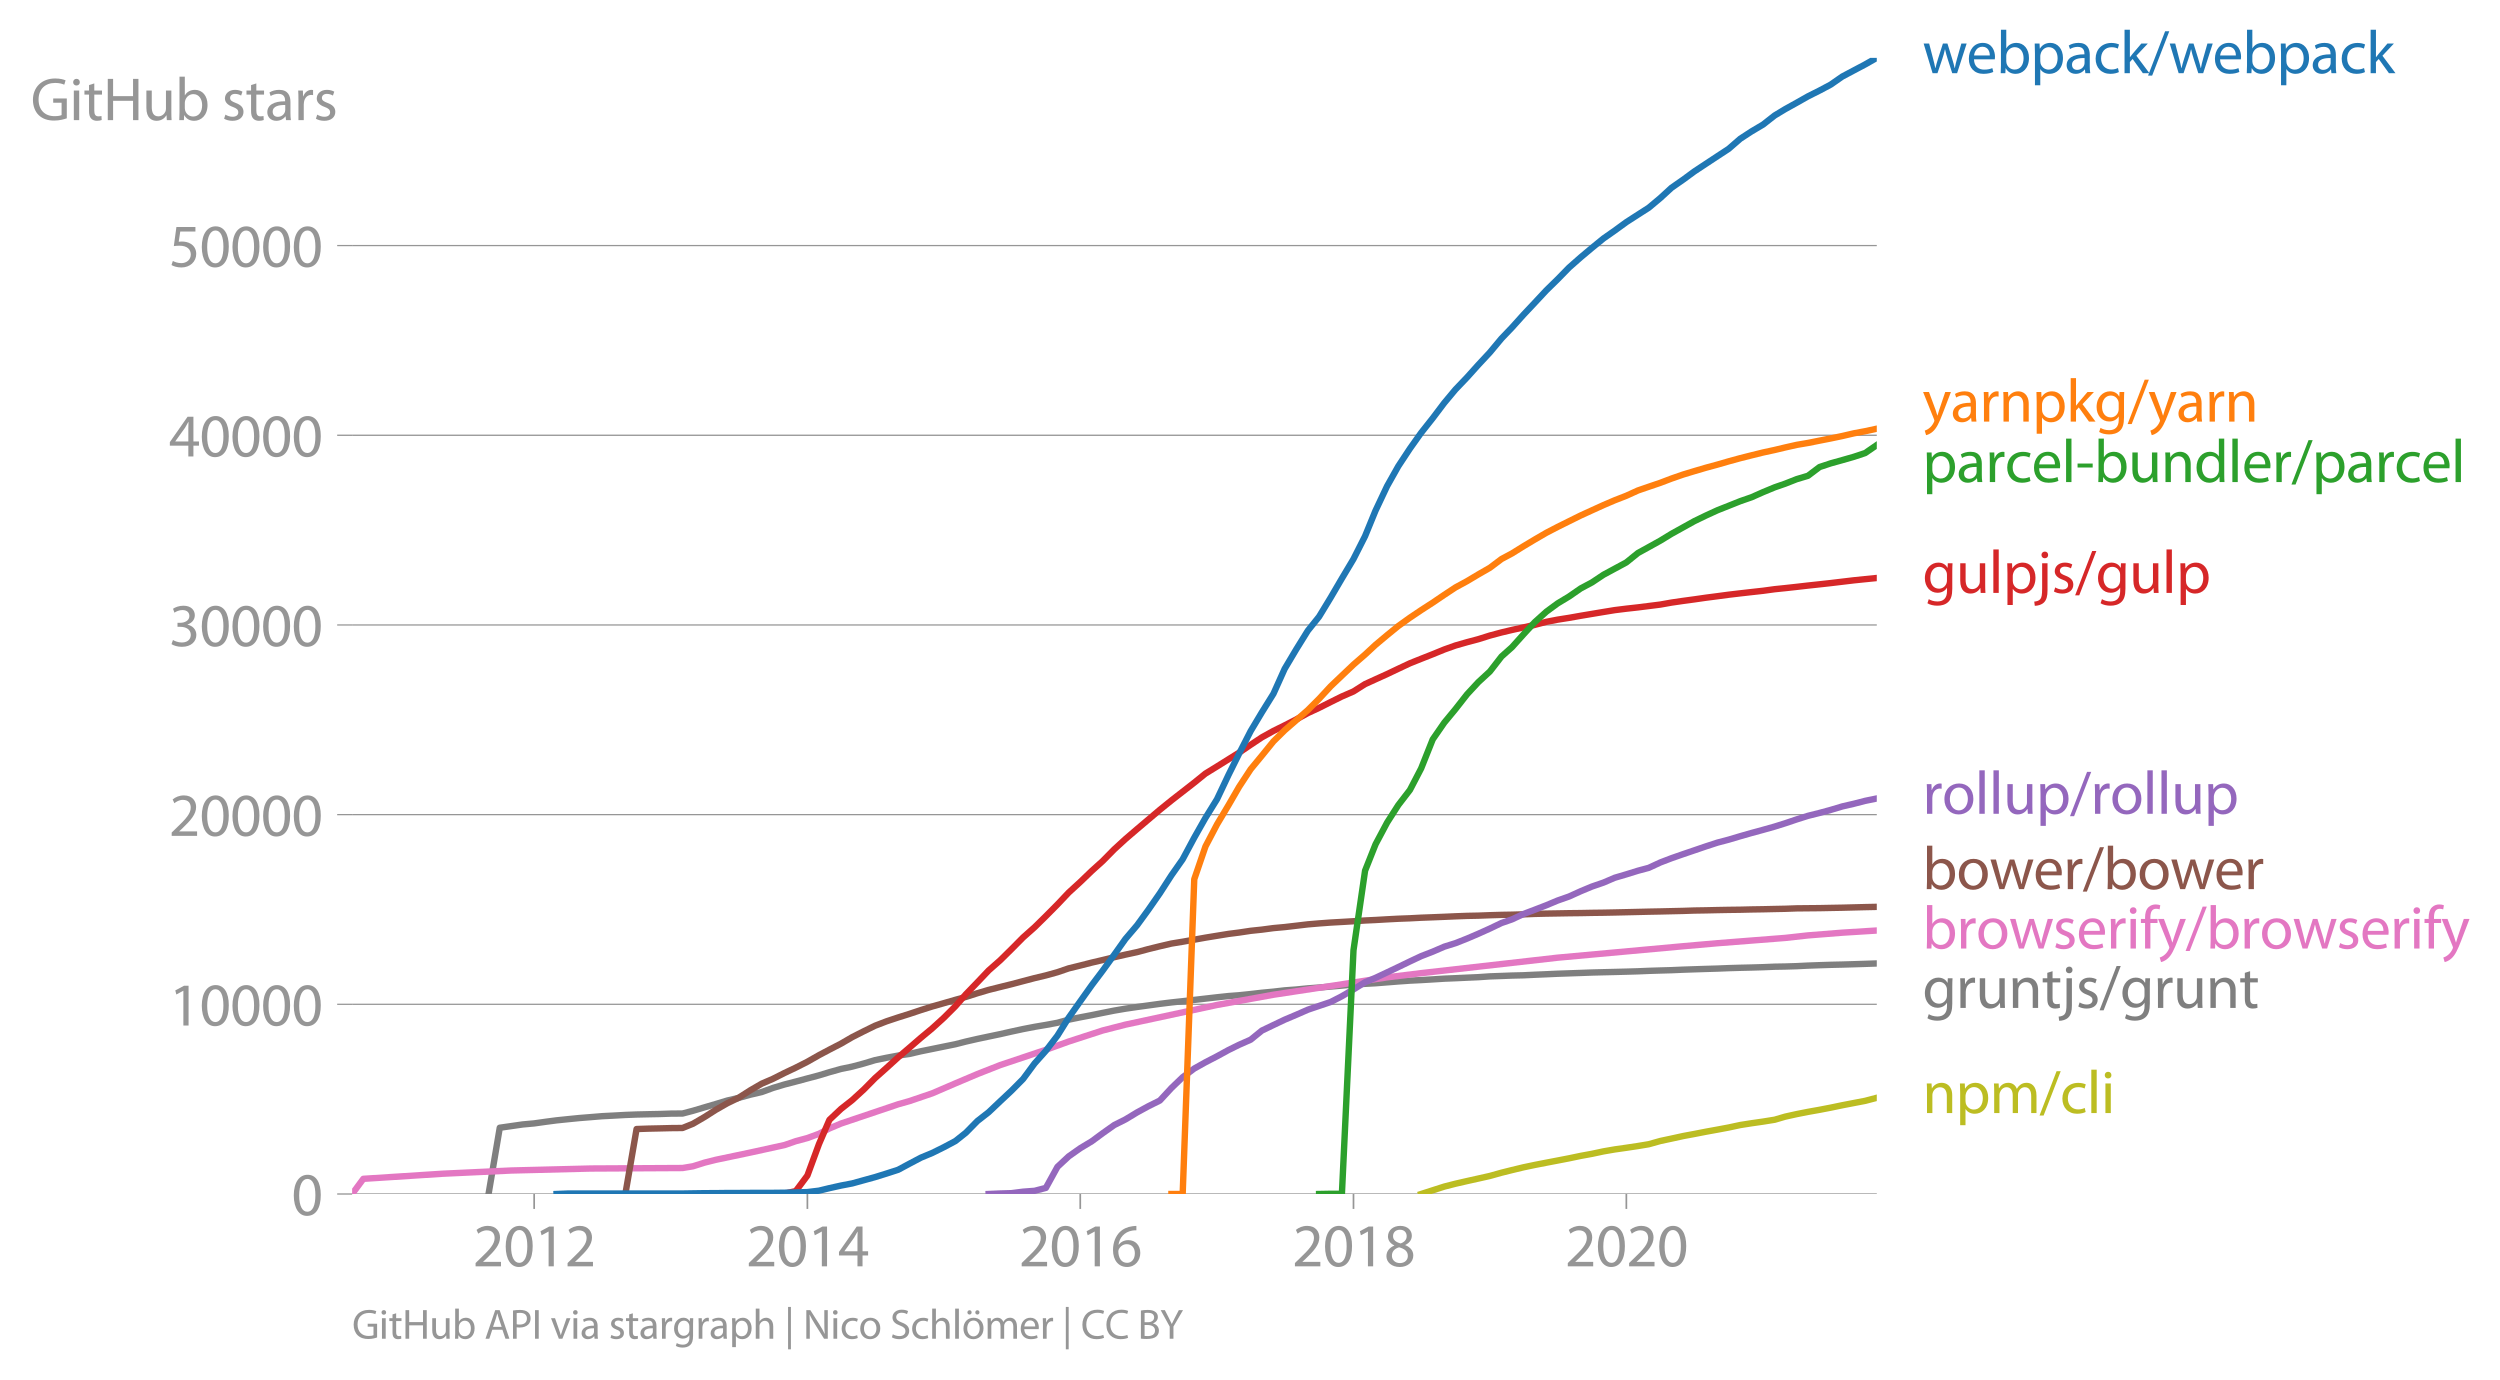 <svg height="430.927" viewBox="0 0 585.568 323.195" width="780.758" xmlns="http://www.w3.org/2000/svg" xmlns:xlink="http://www.w3.org/1999/xlink"><defs><style>*{stroke-linecap:butt;stroke-linejoin:round}</style></defs><g id="figure_1"><path d="M0 323.195h585.568V0H0z" style="fill:none" id="patch_1"/><g id="axes_1"><path d="M82.476 279.668h357.12V13.556H82.476z" style="fill:none" id="patch_2"/><g id="matplotlib.axis_1"><g id="xtick_1"><g id="line2d_1"><defs><path d="M0 0v3.5" id="mc3b1192767" style="stroke:#969696;stroke-width:.4"/></defs><use style="fill:#969696;stroke:#969696;stroke-width:.4" x="125.114" xlink:href="#mc3b1192767" y="279.668"/></g><g style="fill:#969696" transform="matrix(.14 0 0 -.14 110.75 296.608)" id="text_1"><defs><path d="M2944 0v467H1075v13l333 307c877 845 1434 1466 1434 2234 0 595-378 1209-1274 1209-480 0-890-179-1178-422l180-397c192 160 505 352 883 352 621 0 825-390 825-813-6-627-486-1164-1548-2176L288 346V0h2656z" id="MyriadPro-Regular-32" transform="scale(.016)"/><path d="M1677 4230c-845 0-1447-768-1447-2163C243 691 794-70 1606-70c922 0 1447 780 1447 2195 0 1325-499 2105-1376 2105zm-32-435c582 0 845-672 845-1696 0-1062-276-1734-852-1734-512 0-844 614-844 1696 0 1133 358 1734 851 1734z" id="MyriadPro-Regular-30" transform="scale(.016)"/><path d="M1510 0h544v4160h-480l-908-486 108-429 724 390h12V0z" id="MyriadPro-Regular-31" transform="scale(.016)"/></defs><use xlink:href="#MyriadPro-Regular-32"/><use x="51.3" xlink:href="#MyriadPro-Regular-30"/><use x="102.6" xlink:href="#MyriadPro-Regular-31"/><use x="153.9" xlink:href="#MyriadPro-Regular-32"/></g></g><g id="xtick_2"><use style="fill:#969696;stroke:#969696;stroke-width:.4" x="189.113" xlink:href="#mc3b1192767" y="279.668" id="line2d_2"/><g style="fill:#969696" transform="matrix(.14 0 0 -.14 174.75 296.608)" id="text_2"><defs><path d="M2560 0v1133h582v441h-582v2586h-608L96 1504v-371h1933V0h531zM666 1574v13l1017 1415c115 192 218 371 346 614h19c-13-218-19-435-19-653V1574H666z" id="MyriadPro-Regular-34" transform="scale(.016)"/></defs><use xlink:href="#MyriadPro-Regular-32"/><use x="51.3" xlink:href="#MyriadPro-Regular-30"/><use x="102.6" xlink:href="#MyriadPro-Regular-31"/><use x="153.9" xlink:href="#MyriadPro-Regular-34"/></g></g><g id="xtick_3"><use style="fill:#969696;stroke:#969696;stroke-width:.4" x="253.025" xlink:href="#mc3b1192767" y="279.668" id="line2d_3"/><g style="fill:#969696" transform="matrix(.14 0 0 -.14 238.662 296.608)" id="text_3"><defs><path d="M2662 4224c-102 0-243-6-409-32-525-64-986-275-1331-614-410-410-704-1056-704-1876C218 621 800-70 1690-70c864 0 1382 704 1382 1465 0 813-518 1344-1254 1344-461 0-807-217-1005-480h-19c96 685 563 1331 1446 1479 160 25 307 32 422 25v461zM1690 365c-589 0-903 505-916 1190 0 103 26 186 64 250 154 301 468 512 807 512 518 0 857-359 857-954s-326-998-806-998h-6z" id="MyriadPro-Regular-36" transform="scale(.016)"/></defs><use xlink:href="#MyriadPro-Regular-32"/><use x="51.3" xlink:href="#MyriadPro-Regular-30"/><use x="102.6" xlink:href="#MyriadPro-Regular-31"/><use x="153.9" xlink:href="#MyriadPro-Regular-36"/></g></g><g id="xtick_4"><use style="fill:#969696;stroke:#969696;stroke-width:.4" x="317.025" xlink:href="#mc3b1192767" y="279.668" id="line2d_4"/><g style="fill:#969696" transform="matrix(.14 0 0 -.14 302.662 296.608)" id="text_4"><defs><path d="M1062 2170c-512-218-825-589-825-1114C237 448 762-70 1632-70c794 0 1414 486 1414 1209 0 506-320 871-838 1075v20c512 243 685 620 685 972 0 519-403 1024-1210 1024-729 0-1286-448-1286-1107 0-358 198-717 659-934l6-19zm583-1831c-531 0-851 371-832 794 0 397 262 717 749 857 563-160 915-403 915-908 0-423-327-743-832-743zm6 3488c506 0 704-345 704-678 0-378-275-634-633-755-480 128-794 352-794 768 0 358 256 665 723 665z" id="MyriadPro-Regular-38" transform="scale(.016)"/></defs><use xlink:href="#MyriadPro-Regular-32"/><use x="51.3" xlink:href="#MyriadPro-Regular-30"/><use x="102.6" xlink:href="#MyriadPro-Regular-31"/><use x="153.9" xlink:href="#MyriadPro-Regular-38"/></g></g><g id="xtick_5"><use style="fill:#969696;stroke:#969696;stroke-width:.4" x="380.937" xlink:href="#mc3b1192767" y="279.668" id="line2d_5"/><g style="fill:#969696" transform="matrix(.14 0 0 -.14 366.574 296.608)" id="text_5"><use xlink:href="#MyriadPro-Regular-32"/><use x="51.3" xlink:href="#MyriadPro-Regular-30"/><use x="102.6" xlink:href="#MyriadPro-Regular-32"/><use x="153.9" xlink:href="#MyriadPro-Regular-30"/></g></g></g><g id="matplotlib.axis_2"><g id="ytick_1"><path clip-path="url(#p91c8e6e865)" d="M82.476 279.668h357.12" style="fill:none;stroke:#969696;stroke-linecap:square;stroke-width:.3" id="line2d_6"/><g id="line2d_7"><defs><path d="M0 0h-3.5" id="ma16b7d9fdb" style="stroke:#969696;stroke-width:.3"/></defs><use style="fill:#969696;stroke:#969696;stroke-width:.3" x="82.476" xlink:href="#ma16b7d9fdb" y="279.668"/></g><use xlink:href="#MyriadPro-Regular-30" style="fill:#969696" transform="matrix(.14 0 0 -.14 68.295 284.638)" id="text_6"/></g><g id="ytick_2"><path clip-path="url(#p91c8e6e865)" d="M82.476 235.239h357.12" style="fill:none;stroke:#969696;stroke-linecap:square;stroke-width:.3" id="line2d_8"/><use style="fill:#969696;stroke:#969696;stroke-width:.3" x="82.476" xlink:href="#ma16b7d9fdb" y="235.239" id="line2d_9"/><g style="fill:#969696" transform="matrix(.14 0 0 -.14 39.568 240.209)" id="text_7"><use xlink:href="#MyriadPro-Regular-31"/><use x="51.3" xlink:href="#MyriadPro-Regular-30"/><use x="102.6" xlink:href="#MyriadPro-Regular-30"/><use x="153.9" xlink:href="#MyriadPro-Regular-30"/><use x="205.2" xlink:href="#MyriadPro-Regular-30"/></g></g><g id="ytick_3"><path clip-path="url(#p91c8e6e865)" d="M82.476 190.81h357.12" style="fill:none;stroke:#969696;stroke-linecap:square;stroke-width:.3" id="line2d_10"/><use style="fill:#969696;stroke:#969696;stroke-width:.3" x="82.476" xlink:href="#ma16b7d9fdb" y="190.81" id="line2d_11"/><g style="fill:#969696" transform="matrix(.14 0 0 -.14 39.568 195.78)" id="text_8"><use xlink:href="#MyriadPro-Regular-32"/><use x="51.3" xlink:href="#MyriadPro-Regular-30"/><use x="102.6" xlink:href="#MyriadPro-Regular-30"/><use x="153.9" xlink:href="#MyriadPro-Regular-30"/><use x="205.2" xlink:href="#MyriadPro-Regular-30"/></g></g><g id="ytick_4"><path clip-path="url(#p91c8e6e865)" d="M82.476 146.38h357.12" style="fill:none;stroke:#969696;stroke-linecap:square;stroke-width:.3" id="line2d_12"/><use style="fill:#969696;stroke:#969696;stroke-width:.3" x="82.476" xlink:href="#ma16b7d9fdb" y="146.381" id="line2d_13"/><g style="fill:#969696" transform="matrix(.14 0 0 -.14 39.568 151.35)" id="text_9"><defs><path d="M269 211C474 77 883-70 1350-70c999 0 1517 582 1517 1248 0 582-416 966-928 1068v13c512 186 768 551 768 979 0 506-371 992-1190 992-448 0-871-160-1088-320l147-409c179 128 499 275 832 275 518 0 730-294 730-627 0-493-519-704-928-704H896v-423h314c544 0 1068-249 1075-832 6-345-218-806-941-806-390 0-762 160-922 262L269 211z" id="MyriadPro-Regular-33" transform="scale(.016)"/></defs><use xlink:href="#MyriadPro-Regular-33"/><use x="51.3" xlink:href="#MyriadPro-Regular-30"/><use x="102.6" xlink:href="#MyriadPro-Regular-30"/><use x="153.9" xlink:href="#MyriadPro-Regular-30"/><use x="205.2" xlink:href="#MyriadPro-Regular-30"/></g></g><g id="ytick_5"><path clip-path="url(#p91c8e6e865)" d="M82.476 101.952h357.12" style="fill:none;stroke:#969696;stroke-linecap:square;stroke-width:.3" id="line2d_14"/><use style="fill:#969696;stroke:#969696;stroke-width:.3" x="82.476" xlink:href="#ma16b7d9fdb" y="101.952" id="line2d_15"/><g style="fill:#969696" transform="matrix(.14 0 0 -.14 39.568 106.922)" id="text_10"><use xlink:href="#MyriadPro-Regular-34"/><use x="51.3" xlink:href="#MyriadPro-Regular-30"/><use x="102.6" xlink:href="#MyriadPro-Regular-30"/><use x="153.9" xlink:href="#MyriadPro-Regular-30"/><use x="205.2" xlink:href="#MyriadPro-Regular-30"/></g></g><g id="ytick_6"><path clip-path="url(#p91c8e6e865)" d="M82.476 57.523h357.12" style="fill:none;stroke:#969696;stroke-linecap:square;stroke-width:.3" id="line2d_16"/><use style="fill:#969696;stroke:#969696;stroke-width:.3" x="82.476" xlink:href="#ma16b7d9fdb" y="57.523" id="line2d_17"/><g style="fill:#969696" transform="matrix(.14 0 0 -.14 39.568 62.493)" id="text_11"><defs><path d="M2771 4160H781L512 2163c154 19 339 45 576 45 832 0 1190-384 1197-922 0-556-455-902-986-902-377 0-717 128-889 230L269 186C467 58 851-70 1306-70c902 0 1548 608 1548 1420 0 525-268 884-595 1069-256 154-576 224-896 224-153 0-243-13-339-25l160 1068h1587v474z" id="MyriadPro-Regular-35" transform="scale(.016)"/></defs><use xlink:href="#MyriadPro-Regular-35"/><use x="51.3" xlink:href="#MyriadPro-Regular-30"/><use x="102.6" xlink:href="#MyriadPro-Regular-30"/><use x="153.9" xlink:href="#MyriadPro-Regular-30"/><use x="205.2" xlink:href="#MyriadPro-Regular-30"/></g></g><g style="fill:#969696" transform="matrix(.14 0 0 -.14 7.2 28.14)" id="text_12"><defs><path d="M3770 2266H2349v-448h877V531c-128-64-378-115-743-115-1005 0-1664 646-1664 1741 0 1081 685 1734 1735 1734 435 0 723-83 953-185l135 454c-186 90-576 198-1076 198-1446 0-2329-940-2336-2227 0-672 231-1248 602-1606 422-403 960-570 1613-570 582 0 1075 147 1325 237v2074z" id="MyriadPro-Regular-47" transform="scale(.016)"/><path d="M1030 0v3098H467V0h563zM749 4320c-205 0-352-154-352-352 0-192 141-346 339-346 224 0 365 154 358 346 0 198-134 352-345 352z" id="MyriadPro-Regular-69" transform="scale(.016)"/><path d="M595 3667v-569H115v-429h480V979c0-365 58-640 218-806C947 19 1158-70 1421-70c217 0 390 38 499 83l-26 422c-83-25-172-38-326-38-314 0-422 217-422 601v1671h806v429h-806v742l-551-173z" id="MyriadPro-Regular-74" transform="scale(.016)"/><path d="M486 4314V0h557v2022h2087V0h563v4314h-563V2509H1043v1805H486z" id="MyriadPro-Regular-48" transform="scale(.016)"/><path d="M3059 3098h-563V1197c0-103-19-205-51-288-103-250-365-512-743-512-512 0-691 397-691 985v1716H448V1286C448 198 1030-70 1517-70c550 0 877 326 1024 576h13l32-506h499c-19 243-26 525-26 845v2253z" id="MyriadPro-Regular-75" transform="scale(.016)"/><path d="M467 800c0-275-13-589-25-800h486l26 512h19c230-410 589-582 1037-582 691 0 1388 550 1388 1657 7 941-537 1581-1305 1581-499 0-858-224-1056-570h-13v1946H467V800zm557 998c0 90 19 167 32 231 115 429 474 691 858 691 601 0 921-531 921-1152 0-710-352-1190-941-1190-409 0-736 268-844 659-13 64-26 134-26 205v556z" id="MyriadPro-Regular-62" transform="scale(.016)"/><path d="M250 147C467 19 781-70 1120-70c736 0 1158 390 1158 934 0 461-275 730-812 934-404 154-589 269-589 525 0 231 185 423 518 423 288 0 512-103 634-180l141 410c-173 102-448 192-762 192-666 0-1069-410-1069-909 0-371 263-678 819-877 416-153 576-300 576-569 0-256-192-461-601-461-282 0-576 115-743 224L250 147z" id="MyriadPro-Regular-73" transform="scale(.016)"/><path d="M2643 1901c0 621-230 1267-1177 1267-391 0-762-109-1018-275l128-371c218 140 518 230 806 230 634 0 704-461 704-717v-64C890 1978 224 1568 224 819c0-448 320-889 947-889 442 0 775 217 947 460h20l44-390h512c-38 211-51 474-51 742v1159zm-544-858c0-57-13-121-32-179-89-262-345-518-749-518-288 0-531 172-531 537 0 602 698 711 1312 698v-538z" id="MyriadPro-Regular-61" transform="scale(.016)"/><path d="M467 0h557v1651c0 96 13 186 26 263 76 422 358 723 755 723 77 0 134-7 192-19v531c-51 13-96 19-160 19-378 0-717-262-858-678h-25l-20 608H442c19-288 25-602 25-967V0z" id="MyriadPro-Regular-72" transform="scale(.016)"/></defs><use xlink:href="#MyriadPro-Regular-47"/><use x="64.6" xlink:href="#MyriadPro-Regular-69"/><use x="88" xlink:href="#MyriadPro-Regular-74"/><use x="121.1" xlink:href="#MyriadPro-Regular-48"/><use x="186.3" xlink:href="#MyriadPro-Regular-75"/><use x="241.4" xlink:href="#MyriadPro-Regular-62"/><use x="298.3" xlink:href="#MyriadPro-Regular-20"/><use x="319.5" xlink:href="#MyriadPro-Regular-73"/><use x="359.1" xlink:href="#MyriadPro-Regular-74"/><use x="392.2" xlink:href="#MyriadPro-Regular-61"/><use x="440.4" xlink:href="#MyriadPro-Regular-72"/><use x="473.1" xlink:href="#MyriadPro-Regular-73"/></g></g><path clip-path="url(#p91c8e6e865)" d="m332.872 279.668 2.714-.871 2.714-.87 2.626-.672 2.714-.622 2.627-.586 2.714-.609 2.714-.76 2.452-.613 2.714-.653 2.626-.55 2.714-.53 2.627-.501 2.714-.525 2.714-.568 2.626-.48 2.715-.578 2.626-.453 2.714-.387 2.714-.408 2.54-.422 2.713-.76 2.627-.56 2.714-.595 2.626-.489 2.715-.529 2.714-.493 2.626-.493 2.714-.582 2.627-.413 2.714-.391 2.714-.436 2.451-.72 2.714-.6 2.627-.519 2.714-.484 2.626-.507 2.715-.564 2.714-.524 2.626-.502 2.714-.716" style="fill:none;stroke:#bcbd22;stroke-linecap:square;stroke-width:1.5" id="line2d_18"/><path clip-path="url(#p91c8e6e865)" d="m114.432 279.668 2.627-15.52 2.714-.39 2.626-.378 2.715-.249 2.714-.382 2.539-.333 2.714-.28 2.626-.262 2.714-.218 2.627-.217 2.714-.138 2.714-.151 2.626-.102 2.715-.063 2.626-.053 2.714-.093 2.714-.022 2.452-.645 2.714-.808 2.626-.773 2.714-.822 2.627-.609 2.714-.746 2.714-.631 2.627-.96 2.714-.813 2.626-.68 2.714-.728 2.714-.72 2.452-.747 2.714-.76 2.626-.546 2.714-.728 2.627-.787 2.714-.56 2.714-.51 2.627-.383 2.714-.63 2.626-.534 2.714-.555 2.714-.55 2.452-.627 2.714-.622 2.626-.556 2.714-.568 2.627-.596 2.714-.586 2.714-.525 2.627-.444 2.714-.502 2.626-.728 2.714-.551 2.714-.516 2.54-.52 2.713-.542 2.627-.448 2.714-.4 2.627-.36 2.714-.373 2.714-.334 2.626-.284 2.714-.306 2.627-.303 2.714-.31 2.714-.29 2.451-.186 2.715-.284 2.626-.302 2.714-.258 2.627-.302 2.714-.2 2.714-.267 2.626-.195 2.714-.227 2.627-.226 2.714-.25 2.714-.164 2.452-.137 2.714-.214 2.626-.208 2.714-.191 2.627-.13 2.714-.16 2.714-.172 2.626-.107 2.714-.125 2.627-.115 2.714-.187 2.714-.097 2.452-.094 2.714-.066 2.626-.125 2.714-.115 2.627-.12 2.714-.093 2.714-.094 2.626-.098 2.715-.07 2.626-.063 2.714-.07 2.714-.08 2.54-.108 2.713-.084 2.627-.075 2.714-.116 2.626-.089 2.715-.089 2.714-.08 2.626-.106 2.714-.08 2.627-.062 2.714-.08 2.714-.112 2.451-.044 2.714-.084 2.627-.13 2.714-.097 2.626-.084 2.715-.063 2.714-.08 2.626-.084 2.714-.093" style="fill:none;stroke:#7f7f7f;stroke-linecap:square;stroke-width:1.5" id="line2d_19"/><path clip-path="url(#p91c8e6e865)" d="m82.476 279.668 2.627-3.555 18.56-1.195 16.11-.755 18.648-.466 21.45-.116 2.452-.409 2.714-.857 2.626-.658 8.055-1.693 8.055-1.768 2.626-.906 2.714-.729 2.714-1 2.452-1.252 2.714-1.147 13.395-4.514 2.627-.742 5.34-1.817 5.428-2.337 5.166-2.186 5.34-2.101 10.682-3.581 5.34-1.928 7.967-2.59 5.341-1.369 21.45-4.612 13.22-2.394 13.395-2.04 13.22-2.034 7.968-.982 31.956-3.621 29.417-2.684 8.055-.706 15.846-1.24 5.34-.59 8.056-.64 8.054-.503h0" style="fill:none;stroke:#e377c2;stroke-linecap:square;stroke-width:1.5" id="line2d_20"/><g style="fill:#1f77b4" transform="matrix(.14 0 0 -.14 450.31 17.14)" id="text_13"><defs><path d="M115 3098 1050 0h512l499 1472c109 333 205 653 281 1024h13c77-365 167-672 275-1018L3104 0h512l998 3098h-556l-442-1556c-102-364-186-691-237-1004h-19c-70 313-160 640-275 1011l-480 1549h-474l-505-1575c-103-339-205-672-276-985h-19c-57 320-141 640-230 985L691 3098H115z" id="MyriadPro-Regular-77" transform="scale(.016)"/><path d="M2957 1446c6 58 19 148 19 263 0 569-269 1459-1280 1459-902 0-1453-736-1453-1670C243 563 813-70 1766-70c493 0 832 108 1031 198l-96 403c-211-89-455-160-858-160-563 0-1049 314-1062 1075h2176zM787 1850c45 390 295 915 864 915 634 0 787-557 781-915H787z" id="MyriadPro-Regular-65" transform="scale(.016)"/><path d="M467-1267h557V416h13c185-307 544-486 953-486 730 0 1408 550 1408 1664 0 940-563 1574-1312 1574-505 0-870-224-1100-602h-13l-26 532H442c12-295 25-615 25-1012v-3353zm557 3059c0 77 19 160 38 230 109 423 468 698 852 698 595 0 921-531 921-1152 0-710-345-1197-941-1197-403 0-742 269-844 659-13 71-26 148-26 231v531z" id="MyriadPro-Regular-70" transform="scale(.016)"/><path d="M2579 538c-160-71-371-154-691-154-614 0-1075 442-1075 1158 0 647 384 1172 1094 1172 307 0 519-71 653-148l128 436c-154 76-448 160-781 160-1011 0-1664-692-1664-1645C243 570 851-70 1786-70c416 0 742 108 889 185l-96 423z" id="MyriadPro-Regular-63" transform="scale(.016)"/><path d="M1024 4544H467V0h557v1165l288 320L2381 0h685L1702 1824l1197 1274h-678l-909-1069c-90-109-198-243-275-352h-13v2867z" id="MyriadPro-Regular-6b" transform="scale(.016)"/><path d="m422-256 1792 4640h-435L-6-256h428z" id="MyriadPro-Regular-2f" transform="scale(.016)"/></defs><use xlink:href="#MyriadPro-Regular-77"/><use x="73.6" xlink:href="#MyriadPro-Regular-65"/><use x="123.7" xlink:href="#MyriadPro-Regular-62"/><use x="180.6" xlink:href="#MyriadPro-Regular-70"/><use x="237.5" xlink:href="#MyriadPro-Regular-61"/><use x="285.7" xlink:href="#MyriadPro-Regular-63"/><use x="330.5" xlink:href="#MyriadPro-Regular-6b"/><use x="377.4" xlink:href="#MyriadPro-Regular-2f"/><use x="411.7" xlink:href="#MyriadPro-Regular-77"/><use x="485.3" xlink:href="#MyriadPro-Regular-65"/><use x="535.4" xlink:href="#MyriadPro-Regular-62"/><use x="592.3" xlink:href="#MyriadPro-Regular-70"/><use x="649.2" xlink:href="#MyriadPro-Regular-61"/><use x="697.4" xlink:href="#MyriadPro-Regular-63"/><use x="742.2" xlink:href="#MyriadPro-Regular-6b"/></g><g style="fill:#ff7f0e" transform="matrix(.14 0 0 -.14 450.31 98.755)" id="text_14"><defs><path d="M58 3098 1203 243c26-70 39-115 39-147s-20-77-45-134c-128-288-320-506-474-628-166-140-352-230-493-275l141-473c141 25 416 121 691 364 384 333 660 877 1063 1940l845 2208h-596l-614-1818c-77-224-141-461-198-646h-13c-51 185-128 428-199 633L672 3098H58z" id="MyriadPro-Regular-79" transform="scale(.016)"/><path d="M467 0h563v1862c0 96 13 192 39 263 96 313 384 576 755 576 531 0 717-416 717-915V0h563v1850c0 1062-666 1318-1094 1318-512 0-871-288-1024-582h-13l-32 512H442c19-256 25-519 25-839V0z" id="MyriadPro-Regular-6e" transform="scale(.016)"/><path d="M3110 2246c0 378 13 628 26 852h-493l-25-468h-13c-135 256-429 538-967 538-710 0-1395-595-1395-1645C243 666 794 13 1562 13c480 0 812 230 985 518h13V186c0-781-422-1082-998-1082-384 0-704 115-909 243l-141-429c250-166 659-256 1030-256 391 0 826 90 1127 372 301 268 441 704 441 1414v1798zm-556-928c0-96-13-204-45-300-122-359-435-576-781-576-608 0-915 505-915 1113 0 717 384 1171 921 1171 410 0 685-268 788-595 25-77 32-160 32-256v-557z" id="MyriadPro-Regular-67" transform="scale(.016)"/></defs><use xlink:href="#MyriadPro-Regular-79"/><use x="47.1" xlink:href="#MyriadPro-Regular-61"/><use x="95.3" xlink:href="#MyriadPro-Regular-72"/><use x="128" xlink:href="#MyriadPro-Regular-6e"/><use x="183.5" xlink:href="#MyriadPro-Regular-70"/><use x="240.4" xlink:href="#MyriadPro-Regular-6b"/><use x="287.3" xlink:href="#MyriadPro-Regular-67"/><use x="343.2" xlink:href="#MyriadPro-Regular-2f"/><use x="377.5" xlink:href="#MyriadPro-Regular-79"/><use x="424.6" xlink:href="#MyriadPro-Regular-61"/><use x="472.8" xlink:href="#MyriadPro-Regular-72"/><use x="505.5" xlink:href="#MyriadPro-Regular-6e"/></g><g style="fill:#2ca02c" transform="matrix(.14 0 0 -.14 450.31 112.916)" id="text_15"><defs><path d="M467 0h563v4544H467V0z" id="MyriadPro-Regular-6c" transform="scale(.016)"/><path d="M192 1939v-416h1581v416H192z" id="MyriadPro-Regular-2d" transform="scale(.016)"/><path d="M2579 4544V2694h-13c-140 250-460 474-934 474-755 0-1395-634-1389-1664C243 563 819-70 1568-70c506 0 883 262 1056 608h13l25-538h506c-19 211-26 525-26 800v3744h-563zm0-3245c0-89-6-166-25-243-103-422-448-672-826-672-608 0-915 518-915 1146 0 684 345 1196 928 1196 422 0 729-294 813-652 19-71 25-167 25-237v-538z" id="MyriadPro-Regular-64" transform="scale(.016)"/></defs><use xlink:href="#MyriadPro-Regular-70"/><use x="56.9" xlink:href="#MyriadPro-Regular-61"/><use x="105.1" xlink:href="#MyriadPro-Regular-72"/><use x="137.8" xlink:href="#MyriadPro-Regular-63"/><use x="182.6" xlink:href="#MyriadPro-Regular-65"/><use x="232.7" xlink:href="#MyriadPro-Regular-6c"/><use x="256.3" xlink:href="#MyriadPro-Regular-2d"/><use x="287" xlink:href="#MyriadPro-Regular-62"/><use x="343.9" xlink:href="#MyriadPro-Regular-75"/><use x="399" xlink:href="#MyriadPro-Regular-6e"/><use x="454.5" xlink:href="#MyriadPro-Regular-64"/><use x="510.9" xlink:href="#MyriadPro-Regular-6c"/><use x="534.5" xlink:href="#MyriadPro-Regular-65"/><use x="584.6" xlink:href="#MyriadPro-Regular-72"/><use x="617.3" xlink:href="#MyriadPro-Regular-2f"/><use x="651.6" xlink:href="#MyriadPro-Regular-70"/><use x="708.5" xlink:href="#MyriadPro-Regular-61"/><use x="756.7" xlink:href="#MyriadPro-Regular-72"/><use x="789.4" xlink:href="#MyriadPro-Regular-63"/><use x="834.2" xlink:href="#MyriadPro-Regular-65"/><use x="884.3" xlink:href="#MyriadPro-Regular-6c"/></g><g style="fill:#d62728" transform="matrix(.14 0 0 -.14 450.31 138.874)" id="text_16"><defs><path d="M-230-1350c300 0 710 102 960 352 275 281 371 672 371 1273v2823H538V493c0-743-58-992-212-1165C192-819-32-890-288-909l58-441zM826 4320c-212 0-359-154-359-352 0-186 135-346 346-346 224 0 358 160 352 346 0 198-135 352-339 352z" id="MyriadPro-Regular-6a" transform="scale(.016)"/></defs><use xlink:href="#MyriadPro-Regular-67"/><use x="55.9" xlink:href="#MyriadPro-Regular-75"/><use x="111" xlink:href="#MyriadPro-Regular-6c"/><use x="134.6" xlink:href="#MyriadPro-Regular-70"/><use x="191.5" xlink:href="#MyriadPro-Regular-6a"/><use x="215.8" xlink:href="#MyriadPro-Regular-73"/><use x="255.4" xlink:href="#MyriadPro-Regular-2f"/><use x="289.7" xlink:href="#MyriadPro-Regular-67"/><use x="345.6" xlink:href="#MyriadPro-Regular-75"/><use x="400.7" xlink:href="#MyriadPro-Regular-6c"/><use x="424.3" xlink:href="#MyriadPro-Regular-70"/></g><g style="fill:#9467bd" transform="matrix(.14 0 0 -.14 450.31 190.609)" id="text_17"><defs><path d="M1779 3168c-857 0-1536-608-1536-1645C243 544 890-70 1728-70c749 0 1542 499 1542 1644 0 948-601 1594-1491 1594zm-13-422c666 0 928-666 928-1191 0-697-403-1203-940-1203-551 0-941 512-941 1190 0 589 288 1204 953 1204z" id="MyriadPro-Regular-6f" transform="scale(.016)"/></defs><use xlink:href="#MyriadPro-Regular-72"/><use x="32.7" xlink:href="#MyriadPro-Regular-6f"/><use x="87.6" xlink:href="#MyriadPro-Regular-6c"/><use x="111.2" xlink:href="#MyriadPro-Regular-6c"/><use x="134.8" xlink:href="#MyriadPro-Regular-75"/><use x="189.9" xlink:href="#MyriadPro-Regular-70"/><use x="246.8" xlink:href="#MyriadPro-Regular-2f"/><use x="281.1" xlink:href="#MyriadPro-Regular-72"/><use x="313.8" xlink:href="#MyriadPro-Regular-6f"/><use x="368.7" xlink:href="#MyriadPro-Regular-6c"/><use x="392.3" xlink:href="#MyriadPro-Regular-6c"/><use x="415.9" xlink:href="#MyriadPro-Regular-75"/><use x="471" xlink:href="#MyriadPro-Regular-70"/></g><g style="fill:#8c564b" transform="matrix(.14 0 0 -.14 450.31 208.261)" id="text_18"><use xlink:href="#MyriadPro-Regular-62"/><use x="56.9" xlink:href="#MyriadPro-Regular-6f"/><use x="111.8" xlink:href="#MyriadPro-Regular-77"/><use x="185.4" xlink:href="#MyriadPro-Regular-65"/><use x="235.5" xlink:href="#MyriadPro-Regular-72"/><use x="268.2" xlink:href="#MyriadPro-Regular-2f"/><use x="302.5" xlink:href="#MyriadPro-Regular-62"/><use x="359.4" xlink:href="#MyriadPro-Regular-6f"/><use x="414.3" xlink:href="#MyriadPro-Regular-77"/><use x="487.9" xlink:href="#MyriadPro-Regular-65"/><use x="538" xlink:href="#MyriadPro-Regular-72"/></g><g style="fill:#e377c2" transform="matrix(.14 0 0 -.14 450.31 222.177)" id="text_19"><defs><path d="M1082 0v2669h748v429h-748v166c0 474 121 896 601 896 160 0 275-32 359-70l76 435c-108 45-281 89-480 89-262 0-544-83-755-288-262-249-358-646-358-1081v-147H90v-429h435V0h557z" id="MyriadPro-Regular-66" transform="scale(.016)"/></defs><use xlink:href="#MyriadPro-Regular-62"/><use x="56.9" xlink:href="#MyriadPro-Regular-72"/><use x="89.6" xlink:href="#MyriadPro-Regular-6f"/><use x="144.5" xlink:href="#MyriadPro-Regular-77"/><use x="218.1" xlink:href="#MyriadPro-Regular-73"/><use x="257.7" xlink:href="#MyriadPro-Regular-65"/><use x="307.8" xlink:href="#MyriadPro-Regular-72"/><use x="340.5" xlink:href="#MyriadPro-Regular-69"/><use x="363.9" xlink:href="#MyriadPro-Regular-66"/><use x="393.1" xlink:href="#MyriadPro-Regular-79"/><use x="440.2" xlink:href="#MyriadPro-Regular-2f"/><use x="474.5" xlink:href="#MyriadPro-Regular-62"/><use x="531.4" xlink:href="#MyriadPro-Regular-72"/><use x="564.1" xlink:href="#MyriadPro-Regular-6f"/><use x="619" xlink:href="#MyriadPro-Regular-77"/><use x="692.6" xlink:href="#MyriadPro-Regular-73"/><use x="732.2" xlink:href="#MyriadPro-Regular-65"/><use x="782.3" xlink:href="#MyriadPro-Regular-72"/><use x="815" xlink:href="#MyriadPro-Regular-69"/><use x="838.4" xlink:href="#MyriadPro-Regular-66"/><use x="867.6" xlink:href="#MyriadPro-Regular-79"/></g><g style="fill:#7f7f7f" transform="matrix(.14 0 0 -.14 450.31 236.08)" id="text_20"><use xlink:href="#MyriadPro-Regular-67"/><use x="55.9" xlink:href="#MyriadPro-Regular-72"/><use x="88.6" xlink:href="#MyriadPro-Regular-75"/><use x="143.7" xlink:href="#MyriadPro-Regular-6e"/><use x="199.2" xlink:href="#MyriadPro-Regular-74"/><use x="232.3" xlink:href="#MyriadPro-Regular-6a"/><use x="256.6" xlink:href="#MyriadPro-Regular-73"/><use x="296.2" xlink:href="#MyriadPro-Regular-2f"/><use x="330.5" xlink:href="#MyriadPro-Regular-67"/><use x="386.4" xlink:href="#MyriadPro-Regular-72"/><use x="419.1" xlink:href="#MyriadPro-Regular-75"/><use x="474.2" xlink:href="#MyriadPro-Regular-6e"/><use x="529.7" xlink:href="#MyriadPro-Regular-74"/></g><g style="fill:#bcbd22" transform="matrix(.14 0 0 -.14 450.31 260.718)" id="text_21"><defs><path d="M467 0h551v1869c0 96 12 192 44 275 90 282 346 563 698 563 429 0 646-358 646-851V0h551v1914c0 102 19 204 45 281 96 275 345 512 665 512 455 0 672-358 672-953V0h551v1824c0 1075-608 1344-1018 1344-294 0-499-77-685-218-128-96-249-230-345-403h-13c-135 365-455 621-877 621-512 0-800-275-973-570h-19l-26 500H442c19-256 25-519 25-839V0z" id="MyriadPro-Regular-6d" transform="scale(.016)"/></defs><use xlink:href="#MyriadPro-Regular-6e"/><use x="55.5" xlink:href="#MyriadPro-Regular-70"/><use x="112.4" xlink:href="#MyriadPro-Regular-6d"/><use x="195.8" xlink:href="#MyriadPro-Regular-2f"/><use x="230.1" xlink:href="#MyriadPro-Regular-63"/><use x="274.9" xlink:href="#MyriadPro-Regular-6c"/><use x="298.5" xlink:href="#MyriadPro-Regular-69"/></g><g style="fill:#969696" transform="matrix(.097 0 0 -.097 82.476 313.566)" id="text_22"><defs><path d="M2714 1357 3174 0h596L2298 4314h-672L160 0h576l448 1357h1530zm-1415 435 423 1248c83 262 153 525 217 781h13c64-250 128-506 224-787l422-1242H1299z" id="MyriadPro-Regular-41" transform="scale(.016)"/><path d="M486 0h557v1728c128-32 282-38 448-38 544 0 1024 160 1319 473 217 224 332 531 332 922 0 384-140 697-377 902-256 231-659 359-1210 359-448 0-800-39-1069-84V0zm557 3859c96 26 282 45 525 45 614 0 1018-275 1018-845 0-595-410-921-1082-921-186 0-339 12-461 44v1677z" id="MyriadPro-Regular-50" transform="scale(.016)"/><path d="M486 4314V0h557v4314H486z" id="MyriadPro-Regular-49" transform="scale(.016)"/><path d="M83 3098 1261 0h537l1216 3098h-588l-602-1741c-102-282-192-538-262-794h-20c-64 256-147 512-249 794L685 3098H83z" id="MyriadPro-Regular-76" transform="scale(.016)"/><path d="M467 0h563v1869c0 109 7 192 39 269 102 307 390 563 755 563 531 0 717-423 717-922V0h563v1843c0 1069-666 1325-1082 1325-211 0-409-64-576-160-172-96-313-237-403-397h-13v1933H467V0z" id="MyriadPro-Regular-68" transform="scale(.016)"/><path d="M550 4800v-6400h429v6400H550z" id="MyriadPro-Regular-7c" transform="scale(.016)"/><path d="M1011 0v1843c0 717-13 1235-45 1779l20 7c217-467 505-960 806-1440L3162 0h563v4314h-525V2509c0-672 13-1197 64-1773l-13-6c-205 441-454 896-774 1401L1094 4314H486V0h525z" id="MyriadPro-Regular-4e" transform="scale(.016)"/><path d="M269 211C499 58 954-70 1370-70c1017 0 1510 582 1510 1248 0 633-371 985-1101 1267-595 230-857 429-857 832 0 294 224 646 812 646 391 0 679-128 820-205l153 455c-192 109-512 211-953 211-839 0-1396-499-1396-1171 0-608 436-973 1140-1223 582-224 812-454 812-857 0-435-332-736-902-736-384 0-749 128-998 281L269 211z" id="MyriadPro-Regular-53" transform="scale(.016)"/><path d="M1165 3648c185 0 313 154 313 326 0 186-134 327-313 327s-327-147-327-327c0-172 135-326 320-326h7zm1184 0c185 0 313 154 313 326 0 186-134 327-313 327s-320-147-320-327c0-172 128-326 313-326h7zm-570-480c-857 0-1536-608-1536-1645C243 544 890-70 1728-70c749 0 1542 499 1542 1644 0 948-601 1594-1491 1594zm-13-422c666 0 928-666 928-1191 0-697-403-1203-940-1203-551 0-941 512-941 1190 0 589 288 1204 953 1204z" id="MyriadPro-Regular-f6" transform="scale(.016)"/><path d="M3386 582c-224-108-570-179-909-179-1050 0-1658 679-1658 1735 0 1132 672 1779 1683 1779 359 0 660-77 871-179l134 454c-147 77-486 192-1024 192-1337 0-2253-915-2253-2266C230 704 1146-70 2362-70c524 0 934 108 1139 211l-115 441z" id="MyriadPro-Regular-43" transform="scale(.016)"/><path d="M486 13c186-26 480-51 864-51 704 0 1191 128 1492 403 217 211 364 493 364 864 0 640-480 979-889 1081v13c454 167 729 531 729 947 0 340-134 596-358 762-269 218-627 314-1184 314-390 0-774-39-1018-90V13zm557 3865c90 20 237 39 493 39 563 0 947-199 947-704 0-416-345-723-934-723h-506v1388zm0-1811h461c608 0 1114-243 1114-832 0-627-532-838-1108-838-198 0-358 6-467 25v1645z" id="MyriadPro-Regular-42" transform="scale(.016)"/><path d="M2010 0v1837l1446 2477h-634l-620-1191c-167-326-314-608-436-889h-12c-135 300-263 563-429 889L717 4314H83l1363-2484V0h564z" id="MyriadPro-Regular-59" transform="scale(.016)"/></defs><use xlink:href="#MyriadPro-Regular-47"/><use x="64.6" xlink:href="#MyriadPro-Regular-69"/><use x="88" xlink:href="#MyriadPro-Regular-74"/><use x="121.1" xlink:href="#MyriadPro-Regular-48"/><use x="186.3" xlink:href="#MyriadPro-Regular-75"/><use x="241.4" xlink:href="#MyriadPro-Regular-62"/><use x="298.3" xlink:href="#MyriadPro-Regular-20"/><use x="319.5" xlink:href="#MyriadPro-Regular-41"/><use x="380.7" xlink:href="#MyriadPro-Regular-50"/><use x="433.9" xlink:href="#MyriadPro-Regular-49"/><use x="457.8" xlink:href="#MyriadPro-Regular-20"/><use x="479" xlink:href="#MyriadPro-Regular-76"/><use x="527.1" xlink:href="#MyriadPro-Regular-69"/><use x="550.5" xlink:href="#MyriadPro-Regular-61"/><use x="598.7" xlink:href="#MyriadPro-Regular-20"/><use x="619.9" xlink:href="#MyriadPro-Regular-73"/><use x="659.5" xlink:href="#MyriadPro-Regular-74"/><use x="692.6" xlink:href="#MyriadPro-Regular-61"/><use x="740.8" xlink:href="#MyriadPro-Regular-72"/><use x="773.5" xlink:href="#MyriadPro-Regular-67"/><use x="829.4" xlink:href="#MyriadPro-Regular-72"/><use x="862.1" xlink:href="#MyriadPro-Regular-61"/><use x="910.3" xlink:href="#MyriadPro-Regular-70"/><use x="967.2" xlink:href="#MyriadPro-Regular-68"/><use x="1022.7" xlink:href="#MyriadPro-Regular-20"/><use x="1043.9" xlink:href="#MyriadPro-Regular-7c"/><use x="1067.8" xlink:href="#MyriadPro-Regular-20"/><use x="1089" xlink:href="#MyriadPro-Regular-4e"/><use x="1154.8" xlink:href="#MyriadPro-Regular-69"/><use x="1178.2" xlink:href="#MyriadPro-Regular-63"/><use x="1223" xlink:href="#MyriadPro-Regular-6f"/><use x="1277.9" xlink:href="#MyriadPro-Regular-20"/><use x="1299.1" xlink:href="#MyriadPro-Regular-53"/><use x="1348.4" xlink:href="#MyriadPro-Regular-63"/><use x="1393.2" xlink:href="#MyriadPro-Regular-68"/><use x="1448.7" xlink:href="#MyriadPro-Regular-6c"/><use x="1472.3" xlink:href="#MyriadPro-Regular-f6"/><use x="1527.2" xlink:href="#MyriadPro-Regular-6d"/><use x="1610.6" xlink:href="#MyriadPro-Regular-65"/><use x="1660.7" xlink:href="#MyriadPro-Regular-72"/><use x="1693.4" xlink:href="#MyriadPro-Regular-20"/><use x="1714.6" xlink:href="#MyriadPro-Regular-7c"/><use x="1738.5" xlink:href="#MyriadPro-Regular-20"/><use x="1759.7" xlink:href="#MyriadPro-Regular-43"/><use x="1817.7" xlink:href="#MyriadPro-Regular-43"/><use x="1875.7" xlink:href="#MyriadPro-Regular-20"/><use x="1896.9" xlink:href="#MyriadPro-Regular-42"/><use x="1951.1" xlink:href="#MyriadPro-Regular-59"/></g><path clip-path="url(#p91c8e6e865)" d="m146.476 279.668 2.626-15.217 2.715-.093 2.626-.058 2.714-.067 2.714-.027 2.452-.995 2.714-1.586 2.626-1.675 2.714-1.55 2.627-1.271 2.714-1.737 2.714-1.573 2.627-1.137 2.714-1.369 2.626-1.244 2.714-1.377 2.714-1.542 2.452-1.302 2.714-1.4 2.626-1.527 2.714-1.378 2.627-1.288 2.714-1.044 2.714-.902 2.627-.827 2.714-.906 2.626-.83 2.714-.774 2.714-.786 2.452-.68 2.714-.87 2.626-.778 2.714-.68 2.627-.649 2.714-.72 2.714-.715 2.627-.626 2.714-.751 2.626-.898 2.714-.666 2.714-.693 2.54-.595 2.713-.662 2.627-.605 2.714-.586 2.627-.707 2.714-.67 2.714-.631 2.626-.431 2.714-.48 2.627-.471 2.714-.444 2.714-.44 2.451-.311 2.715-.409 2.626-.275 2.714-.36 2.627-.24 2.714-.316 2.714-.32 2.626-.222 2.714-.2 2.627-.146 2.714-.16 2.714-.178 2.452-.115 2.714-.156 2.626-.138 2.714-.102 2.627-.138 2.714-.102 2.714-.11 2.626-.116 2.714-.102 2.627-.054 2.714-.102 2.714-.08 2.452-.044 2.714-.08 2.626-.107 2.714-.067 2.627-.044 2.714-.049 2.714-.031 2.626-.053 2.715-.036 2.626-.053 2.714-.062 2.714-.063 2.54-.062 2.713-.053 2.627-.062 2.714-.063 2.626-.088 2.715-.045 2.714-.062 2.626-.049 2.714-.035 2.627-.063 2.714-.044 2.714-.062 2.451-.05 2.714-.097 2.627-.027 2.714-.026 2.626-.053 2.715-.05 2.714-.07 2.626-.067 2.714-.058" style="fill:none;stroke:#8c564b;stroke-linecap:square;stroke-width:1.5" id="line2d_21"/><path clip-path="url(#p91c8e6e865)" d="m231.575 279.668 2.714-.12 2.627-.076 2.714-.346 2.714-.205 2.627-.684 2.714-4.927 2.626-2.448 2.714-1.915 2.714-1.635 2.54-1.875 2.713-1.92 2.627-1.319 2.714-1.64 2.627-1.434 2.714-1.35 2.714-2.938 2.626-2.523 2.714-2.03 2.627-1.471 2.714-1.404 2.714-1.484 2.451-1.204 2.715-1.2 2.626-2.132 2.714-1.302 2.627-1.248 2.714-1.147 2.714-1.19 2.626-.889 2.714-.915 2.627-1.35 2.714-1.596 2.714-1.688 2.452-1.027 2.714-1.28 2.626-1.248 2.714-1.31 2.627-1.235 2.714-1.053 2.714-1.173 2.626-.822 2.714-1.075 2.627-1.124 2.714-1.222 2.714-1.298 2.452-.848 2.714-1.27 2.626-.992 2.714-1.048 2.627-1.102 2.714-.955 2.714-1.23 2.626-1.094 2.715-.933 2.626-1.128 2.714-.8 2.714-.844 2.54-.68 2.713-1.257 2.627-1.004 2.714-.947 2.626-.893 2.715-.928 2.714-.884 2.626-.693 2.714-.81 2.627-.75 2.714-.737 2.714-.765 2.451-.768 2.714-.916 2.627-.83 2.714-.68 2.626-.715 2.715-.813 2.714-.627 2.626-.675 2.714-.556" style="fill:none;stroke:#9467bd;stroke-linecap:square;stroke-width:1.5" id="line2d_22"/><path clip-path="url(#p91c8e6e865)" d="m173.004 279.668 2.714-.04 2.714-.04 2.627-.005 2.714-.009 2.626-.595 2.714-3.634 2.714-7.375 2.452-5.678 2.714-2.555 2.626-2.066 2.714-2.484 2.627-2.656 2.714-2.422 2.714-2.466 2.627-2.243 2.714-2.346 2.626-2.186 2.714-2.47 2.714-2.71 2.452-2.804 2.714-2.812 2.626-2.768 2.714-2.39 2.627-2.59 2.714-2.738 2.714-2.412 2.627-2.586 2.714-2.737 2.626-2.776 2.714-2.488 2.714-2.608 2.54-2.293 2.713-2.75 2.627-2.408 2.714-2.328 2.627-2.226 2.714-2.297 2.714-2.195 2.626-2.044 2.714-2.115 2.627-2.128 2.714-1.67 2.714-1.697 2.451-1.533 2.715-1.844 2.626-1.746 2.714-1.506 2.627-1.298 2.714-1.39 2.714-1.489 2.626-1.221 2.714-1.364 2.627-1.302 2.714-1.177 2.714-1.72 2.452-1.12 2.714-1.23 2.626-1.249 2.714-1.275 2.627-1.053 2.714-1.07 2.714-1.111 2.626-.938 2.714-.777 2.627-.698 2.714-.853 2.714-.728 2.452-.582 2.714-.605 2.626-.59 2.714-.711 2.627-.507 2.714-.43 2.714-.48 2.626-.44 2.715-.454 2.626-.43 2.714-.338 2.714-.302 2.54-.32 2.713-.342 2.627-.467 2.714-.395 2.626-.356 2.715-.39 2.714-.352 2.626-.35 2.714-.32 2.627-.298 2.714-.302 2.714-.37 2.451-.252 2.714-.298 2.627-.302 2.714-.293 2.626-.29 2.715-.324 2.714-.324 2.626-.27 2.714-.272" style="fill:none;stroke:#d62728;stroke-linecap:square;stroke-width:1.5" id="line2d_23"/><path clip-path="url(#p91c8e6e865)" d="m308.97 279.668 2.714-.05 2.627-.004 2.714-57.042 2.714-18.642 2.452-6.172 2.714-5.096 2.626-4.105 2.714-3.523 2.627-5.047 2.714-6.807 2.714-3.927 2.626-3.177 2.714-3.465 2.627-2.835 2.714-2.501 2.714-3.497 2.452-2.186 2.714-3.02 2.626-2.849 2.714-2.448 2.627-1.932 2.714-1.64 2.714-1.88 2.626-1.399 2.715-1.808 2.626-1.417 2.714-1.466 2.714-2.195 2.54-1.4 2.713-1.506 2.627-1.604 2.714-1.506 2.626-1.457 2.715-1.315 2.714-1.244 2.626-1.04 2.714-1.084 2.627-.91 2.714-1.205 2.714-1.124 2.451-.849 2.714-1.07 2.627-.782 2.714-2.048 2.626-.871 2.715-.756 2.714-.777 2.626-.875 2.714-1.87" style="fill:none;stroke:#2ca02c;stroke-linecap:square;stroke-width:1.5" id="line2d_24"/><path clip-path="url(#p91c8e6e865)" d="m274.388 279.668 2.626-.01 2.714-73.72 2.627-7.677 2.714-5.176 2.714-4.546 2.451-4.238 2.715-4.136 2.626-3.182 2.714-3.345 2.627-2.59 2.714-2.36 2.714-2.376 2.626-2.626 2.714-2.937 2.627-2.501 2.714-2.577 2.714-2.355 2.452-2.275 2.714-2.274 2.626-2.142 2.714-1.946 2.627-1.764 2.714-1.755 2.714-1.839 2.626-1.733 2.714-1.475 2.627-1.568 2.714-1.56 2.714-2.043 2.452-1.311 2.714-1.688 2.626-1.573 2.714-1.577 2.627-1.364 2.714-1.35 2.714-1.343 2.626-1.2 2.715-1.234 2.626-1.124 2.714-1.058 2.714-1.235 2.54-.875 2.713-.92 2.627-1 2.714-.941 2.626-.796 2.715-.8 2.714-.737 2.626-.76 2.714-.742 2.627-.662 2.714-.67 2.714-.587 2.451-.586 2.714-.61 2.627-.448 2.714-.542 2.626-.515 2.715-.569 2.714-.63 2.626-.49 2.714-.586" style="fill:none;stroke:#ff7f0e;stroke-linecap:square;stroke-width:1.5" id="line2d_25"/><path clip-path="url(#p91c8e6e865)" d="m130.367 279.668 2.714-.111h26.79l2.452-.04 2.714-.04 2.626-.01 2.714-.035 2.627-.004 2.714-.018 2.714-.013h2.627l2.714-.031 2.626-.071 2.714-.076 2.714-.329 2.452-.595 2.714-.604 2.626-.502 2.714-.751 2.627-.724 2.714-.845 2.714-.88 2.627-1.412 2.714-1.43 2.626-1.09 2.714-1.345 2.714-1.444 2.452-1.946 2.714-2.76 2.626-2.048 2.714-2.572 2.627-2.461 2.714-2.737 2.714-3.67 2.627-2.95 2.714-3.541 2.626-4.199 2.714-3.838 2.714-3.812 2.54-3.372 2.713-3.746 2.627-3.696 2.714-3.186 2.627-3.603 2.714-3.901 2.714-4.207 2.626-3.741 2.714-5.065 2.627-4.639 2.714-4.385 2.714-5.731 2.451-4.923 2.715-5.3 2.626-4.39 2.714-4.358 2.627-5.838 2.714-4.563 2.714-4.372 2.626-3.27 2.714-4.46 2.627-4.488 2.714-4.545 2.714-5.358 2.452-5.98 2.714-5.75 2.626-4.664 2.714-4.115 2.627-3.7 2.714-3.426 2.714-3.59 2.626-3.145 2.714-2.84 2.627-2.923 2.714-2.914 2.714-3.257 2.452-2.564 2.714-3.016 2.626-2.79 2.714-2.91 2.627-2.573 2.714-2.777 2.714-2.39 2.626-2.204 2.715-2.212 2.626-1.84 2.714-1.977 2.714-1.75 2.54-1.626 2.713-2.27 2.627-2.409 2.714-1.892 2.626-1.929 2.715-1.795 2.714-1.79 2.626-1.72 2.714-2.359 2.627-1.715 2.714-1.608 2.714-2.128 2.451-1.48 2.714-1.506 2.627-1.488 2.714-1.364 2.626-1.395 2.715-1.888 2.714-1.44 2.626-1.39 2.714-1.542" style="fill:none;stroke:#1f77b4;stroke-linecap:square;stroke-width:1.5" id="line2d_26"/></g></g><defs><clipPath id="p91c8e6e865"><path d="M82.476 13.556h357.12v266.112H82.476z"/></clipPath></defs></svg>